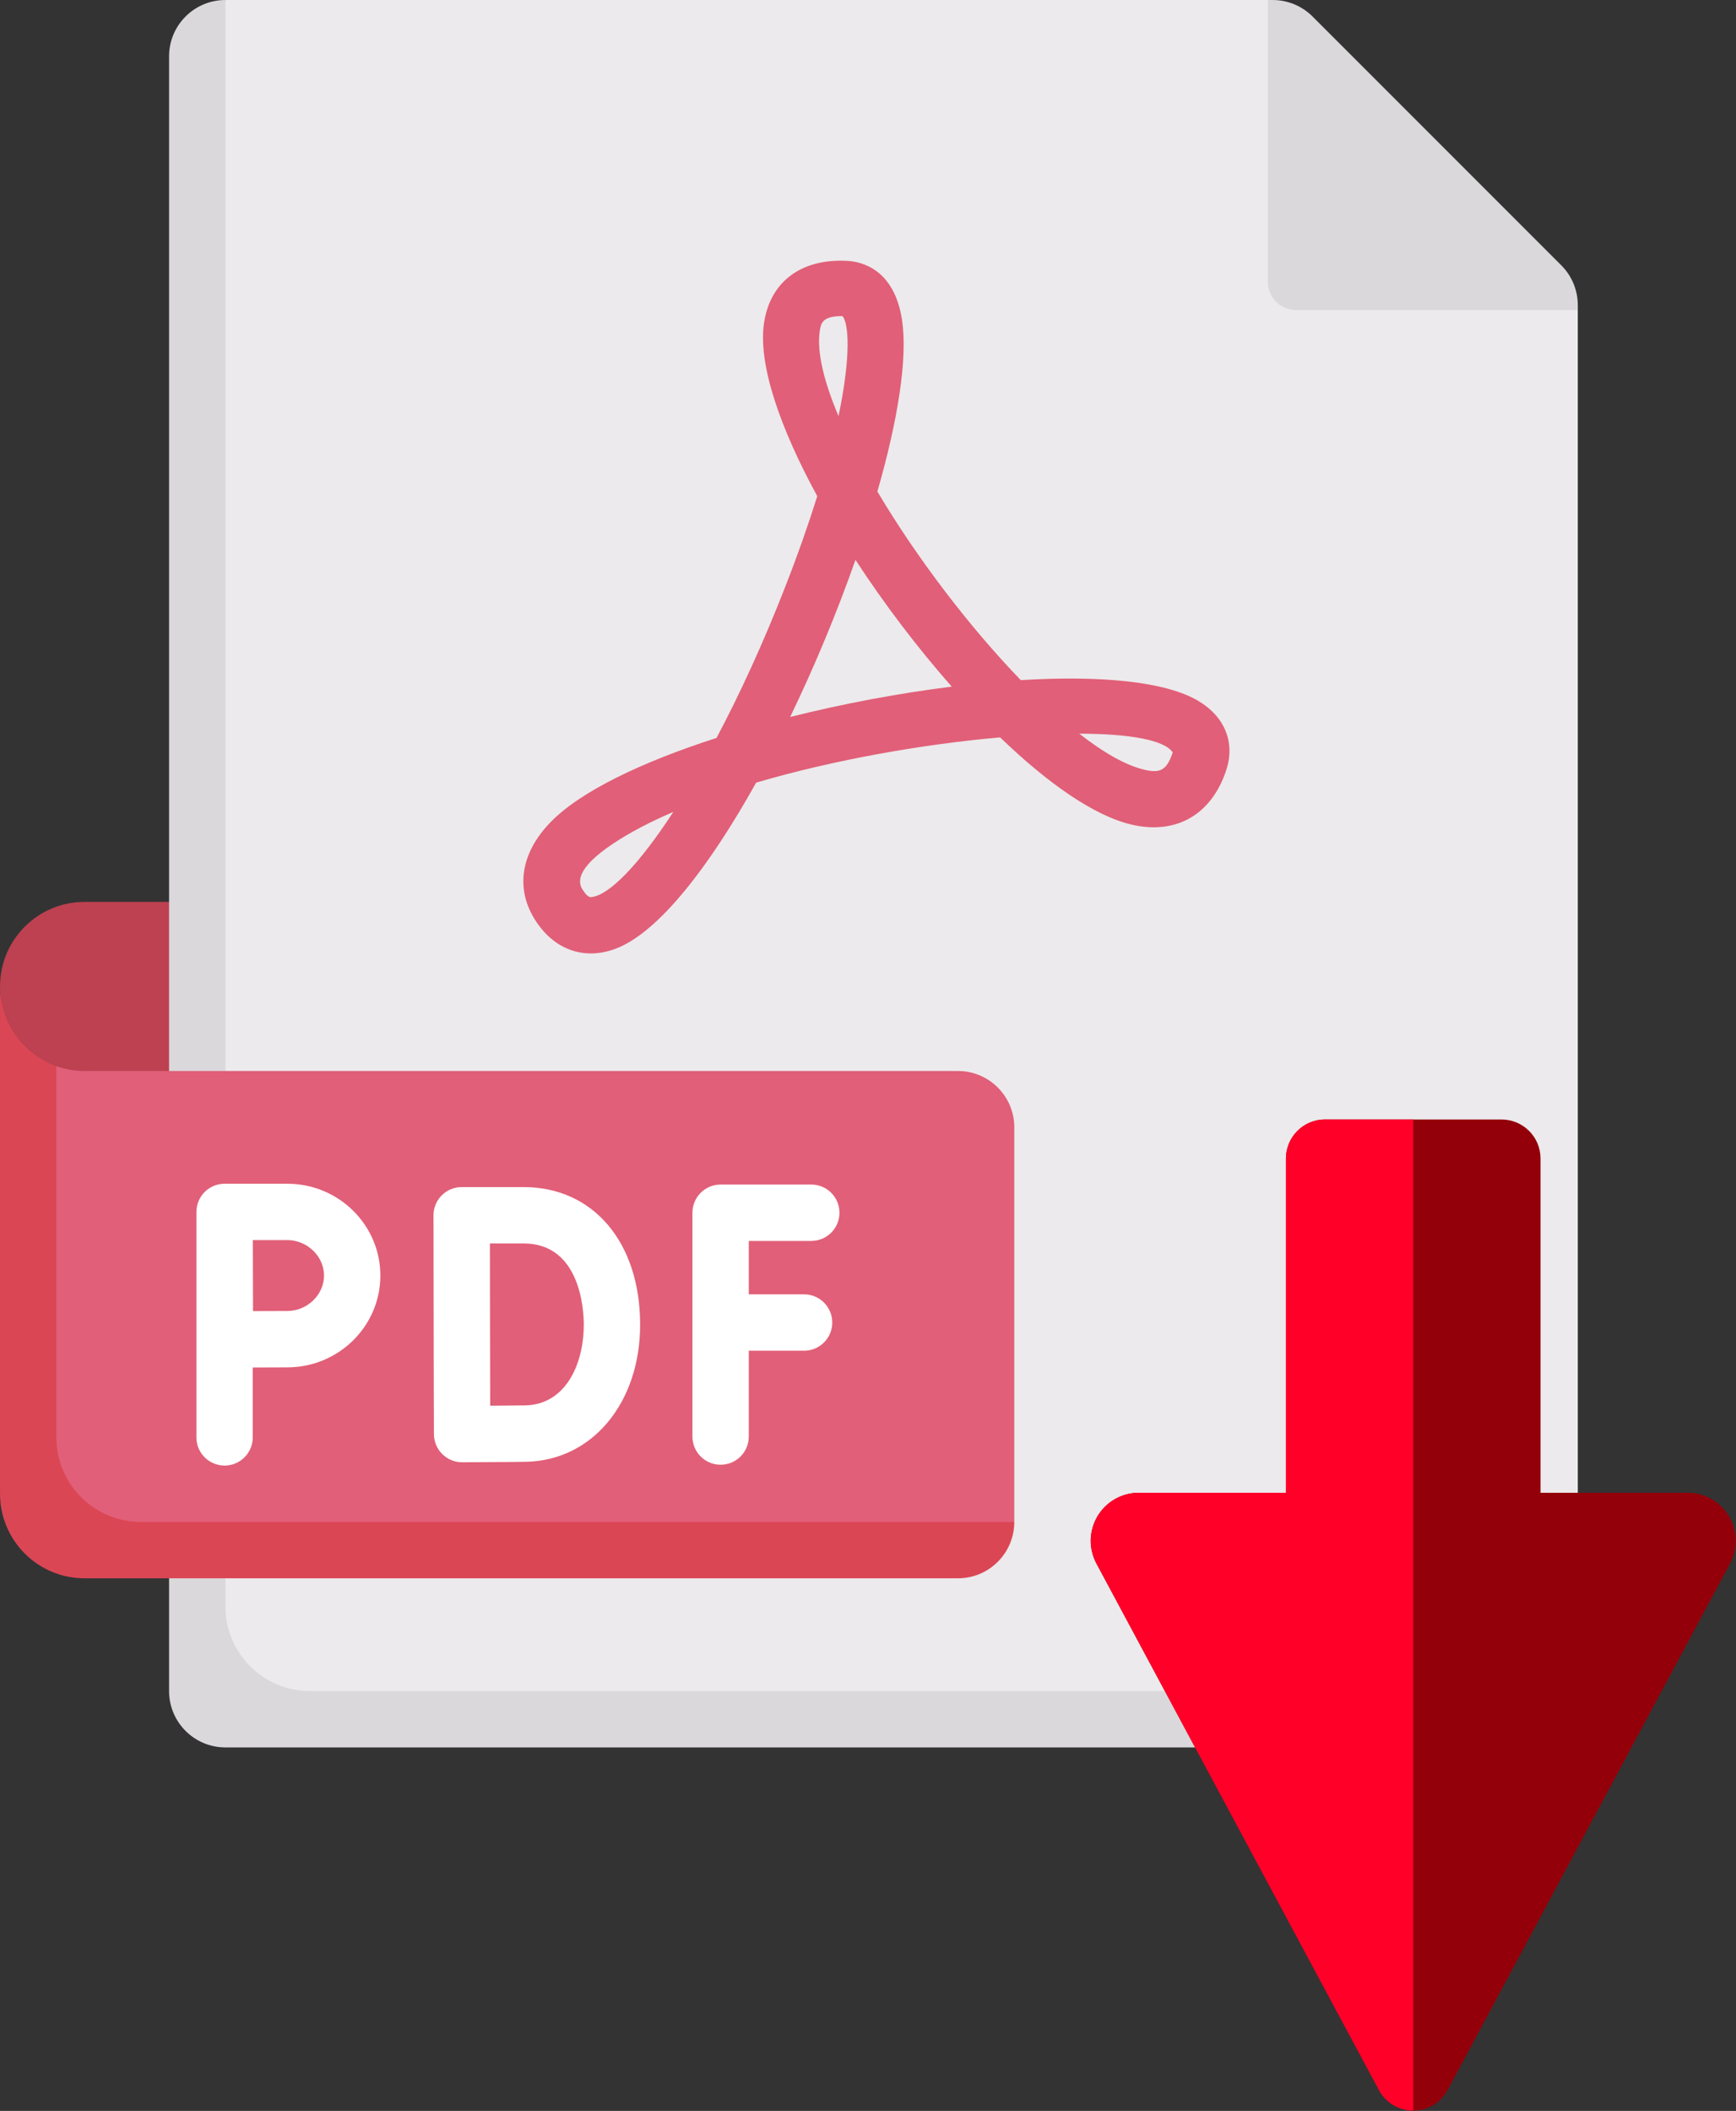 <?xml version="1.0" encoding="UTF-8"?>
<svg version="1.1" viewBox="0 0 391.29 475.63" xml:space="preserve" xmlns="http://www.w3.org/2000/svg">



















<rect x="0" y="0" width="391.29" height="475.63" fill="#333333" stroke="none"/>



















<g transform="translate(-10.108 -27.826)"><g transform="matrix(.769 0 0 .769 -8.939 27.826)"><path d="m82.581 330.32h-16.517c-22.804 0-41.29-18.486-41.29-41.29 0-13.682 11.092-24.774 24.774-24.774h33.032v66.064z" fill="#bd4150"/><path d="m396.39 0h-305.55l-8.506 16.516v487.48h388.38l16.516-8.516v-404.64z" fill="#eceaec"/><path d="m90.839 470.71v-470.71c-9.121 0-16.516 7.394-16.516 16.516v478.97c0 9.122 7.395 16.516 16.516 16.516h379.87c9.121 0 16.516-7.395 16.516-16.516h-371.61c-13.683 0-24.774-11.092-24.774-24.774z" fill="#dad8db"/><path d="m487.23 89.421c0-4.38-1.74-8.581-4.838-11.679l-72.908-72.905c-3.097-3.097-7.298-4.837-11.678-4.837h-1.415v82.581c0 4.56 3.697 8.258 8.258 8.258h82.581z" fill="#dad8db"/><path d="m305.55 313.81h-256c-2.896 0-5.677-0.497-8.261-1.411l-7.954 13.271v104.33c0 13.683 11.092 24.774 24.774 24.774h247.44l16.516-8.839v-115.61c0-9.122-7.394-16.516-16.516-16.516z" fill="#e15f78"/><path d="m41.29 312.4c-9.6-3.413-16.516-12.592-16.516-23.364v148.64c0 13.682 11.092 24.774 24.774 24.774h256c9.121 0 16.516-7.395 16.516-16.516h-256c-13.682 0-24.774-11.092-24.774-24.774z" fill="#db4655"/><g fill="#fff"><path d="m260.45 379.25h-16.21v-15.653h18.323c4.565 0 8.258-3.698 8.258-8.258s-3.694-8.258-8.258-8.258h-26.581c-4.565 0-8.258 3.698-8.258 8.258v65.581c0 4.56 3.694 8.258 8.258 8.258s8.258-3.698 8.258-8.258v-25.153h16.21c4.565 0 8.258-3.698 8.258-8.258s-3.694-8.259-8.258-8.259z"/><path d="m108.99 346.84h-18.395c-2.194 0-4.298 0.875-5.847 2.427-1.541 1.549-2.406 3.647-2.406 5.831h-6e-3v66.065c0 4.56 3.694 8.258 8.258 8.258s8.258-3.698 8.258-8.258v-20.482c3.705-0.02 7.778-0.038 10.137-0.038 15.032 0 27.266-12.069 27.266-26.899 1e-3 -14.836-12.233-26.904-27.265-26.904zm0 37.286c-2.339 0-6.371 0.016-10.056 0.036-0.016-3.81-0.056-20.806-0.056-20.806h10.113c5.831 0 10.75 4.758 10.75 10.387s-4.92 10.383-10.751 10.383z"/><path d="m178.24 347.82h-18.153c-2.194 0-4.298 0.871-5.847 2.423-1.548 1.552-2.419 3.657-2.411 5.851l0.048 31.968c0 8.915 0.081 32.157 0.081 32.157 8e-3 2.19 0.887 4.29 2.444 5.835 1.54 1.532 3.637 2.395 5.815 2.395h0.032s13.46-0.052 18.669-0.141c19.395-0.343 33.476-17.238 33.476-40.173-1e-3 -24.114-13.727-40.315-34.154-40.315zm0.387 63.971c-2.363 0.04-6.452 0.077-10.177 0.097-0.024-7.56-0.056-18.375-0.056-23.827l-0.032-23.726h9.879c16.79 0 17.637 19.823 17.637 23.798-1e-3 11.626-5.332 23.449-17.251 23.658z"/></g><path d="m197.94 279.36c-6.371 0-12.129-3.315-16.177-9.569-6.016-9.282-4.435-19.794 4.331-28.843 8.839-9.129 26.927-17.718 48.694-24.73 6.79-12.798 13.702-27.778 20.161-44.339 3.815-9.786 6.895-18.609 9.363-26.5-10.879-19.944-17.347-38.512-15.629-50.569 1.75-12.234 10.887-19.121 24.468-18.371 4.032 0.218 13.653 2.323 15.976 17.137 1.774 11.327-1.21 29.637-7.194 50.444 11.323 19.101 26.847 39.56 42.032 55.262 22.952-1.399 42.403 0.274 52.185 6.177 7.661 4.621 10.669 12.157 8.048 20.153-4.29 13.069-14.653 19.056-27.75 16.004-11.024-2.573-24.685-12.198-38.54-25.56-22.282 1.96-48.508 6.496-71.516 13.262-13.734 24.649-28.581 43.839-41.048 48.605-2.516 0.965-5 1.437-7.404 1.437zm-2.322-18.544c1.379 2.121 2.137 2.077 2.492 2.036 5.258-0.536 14.016-9.613 24.016-24.956-6.613 2.835-12.54 5.907-17.524 9.206-12.5 8.278-9.847 12.367-8.984 13.714zm145.48-45.851c7.056 5.516 13.613 9.286 19.097 10.569 4.282 0.996 6.484 0.488 8.306-5.065-2.435-3.694-12.798-5.468-27.403-5.504zm-65.589-50.92c-5.379 15.315-11.96 31.173-19.145 46.036 15.476-3.887 31.79-6.948 47.371-8.891-10.073-11.415-19.807-24.237-28.226-37.145zm-3.976-71.427c-5.863 0-6.169 2.198-6.508 4.52-0.863 6.101 1.282 14.778 5.516 24.782 3.734-17.827 2.976-27.258 1.161-29.302h-0.169z" fill="#e15f78"/></g><g transform="matrix(.62 0 0 .62 93.432 185.95)"><path d="m479.15 287.46c6.145 0 11.838 3.228 14.993 8.502s3.307 11.817 0.402 17.232l-102.68 191.34c-2.468 4.599-7.264 7.468-12.483 7.468s-10.015-2.87-12.483-7.468l-102.68-191.34c-2.905-5.415-2.753-11.958 0.402-17.232s8.848-8.502 14.993-8.502h53.495v-121.48c0-7.824 6.343-14.167 14.167-14.167h64.215c7.824 0 14.167 6.343 14.167 14.167v121.48z" fill="#940009"/><path d="m379.38 512c-5.219 0-10.016-2.87-12.483-7.468l-102.68-191.34c-2.905-5.415-2.753-11.958 0.402-17.232s8.848-8.502 14.993-8.502h53.495v-121.48c0-7.824 6.343-14.167 14.167-14.167h32.108v360.19z" fill="#ff0029"/></g></g></svg>
